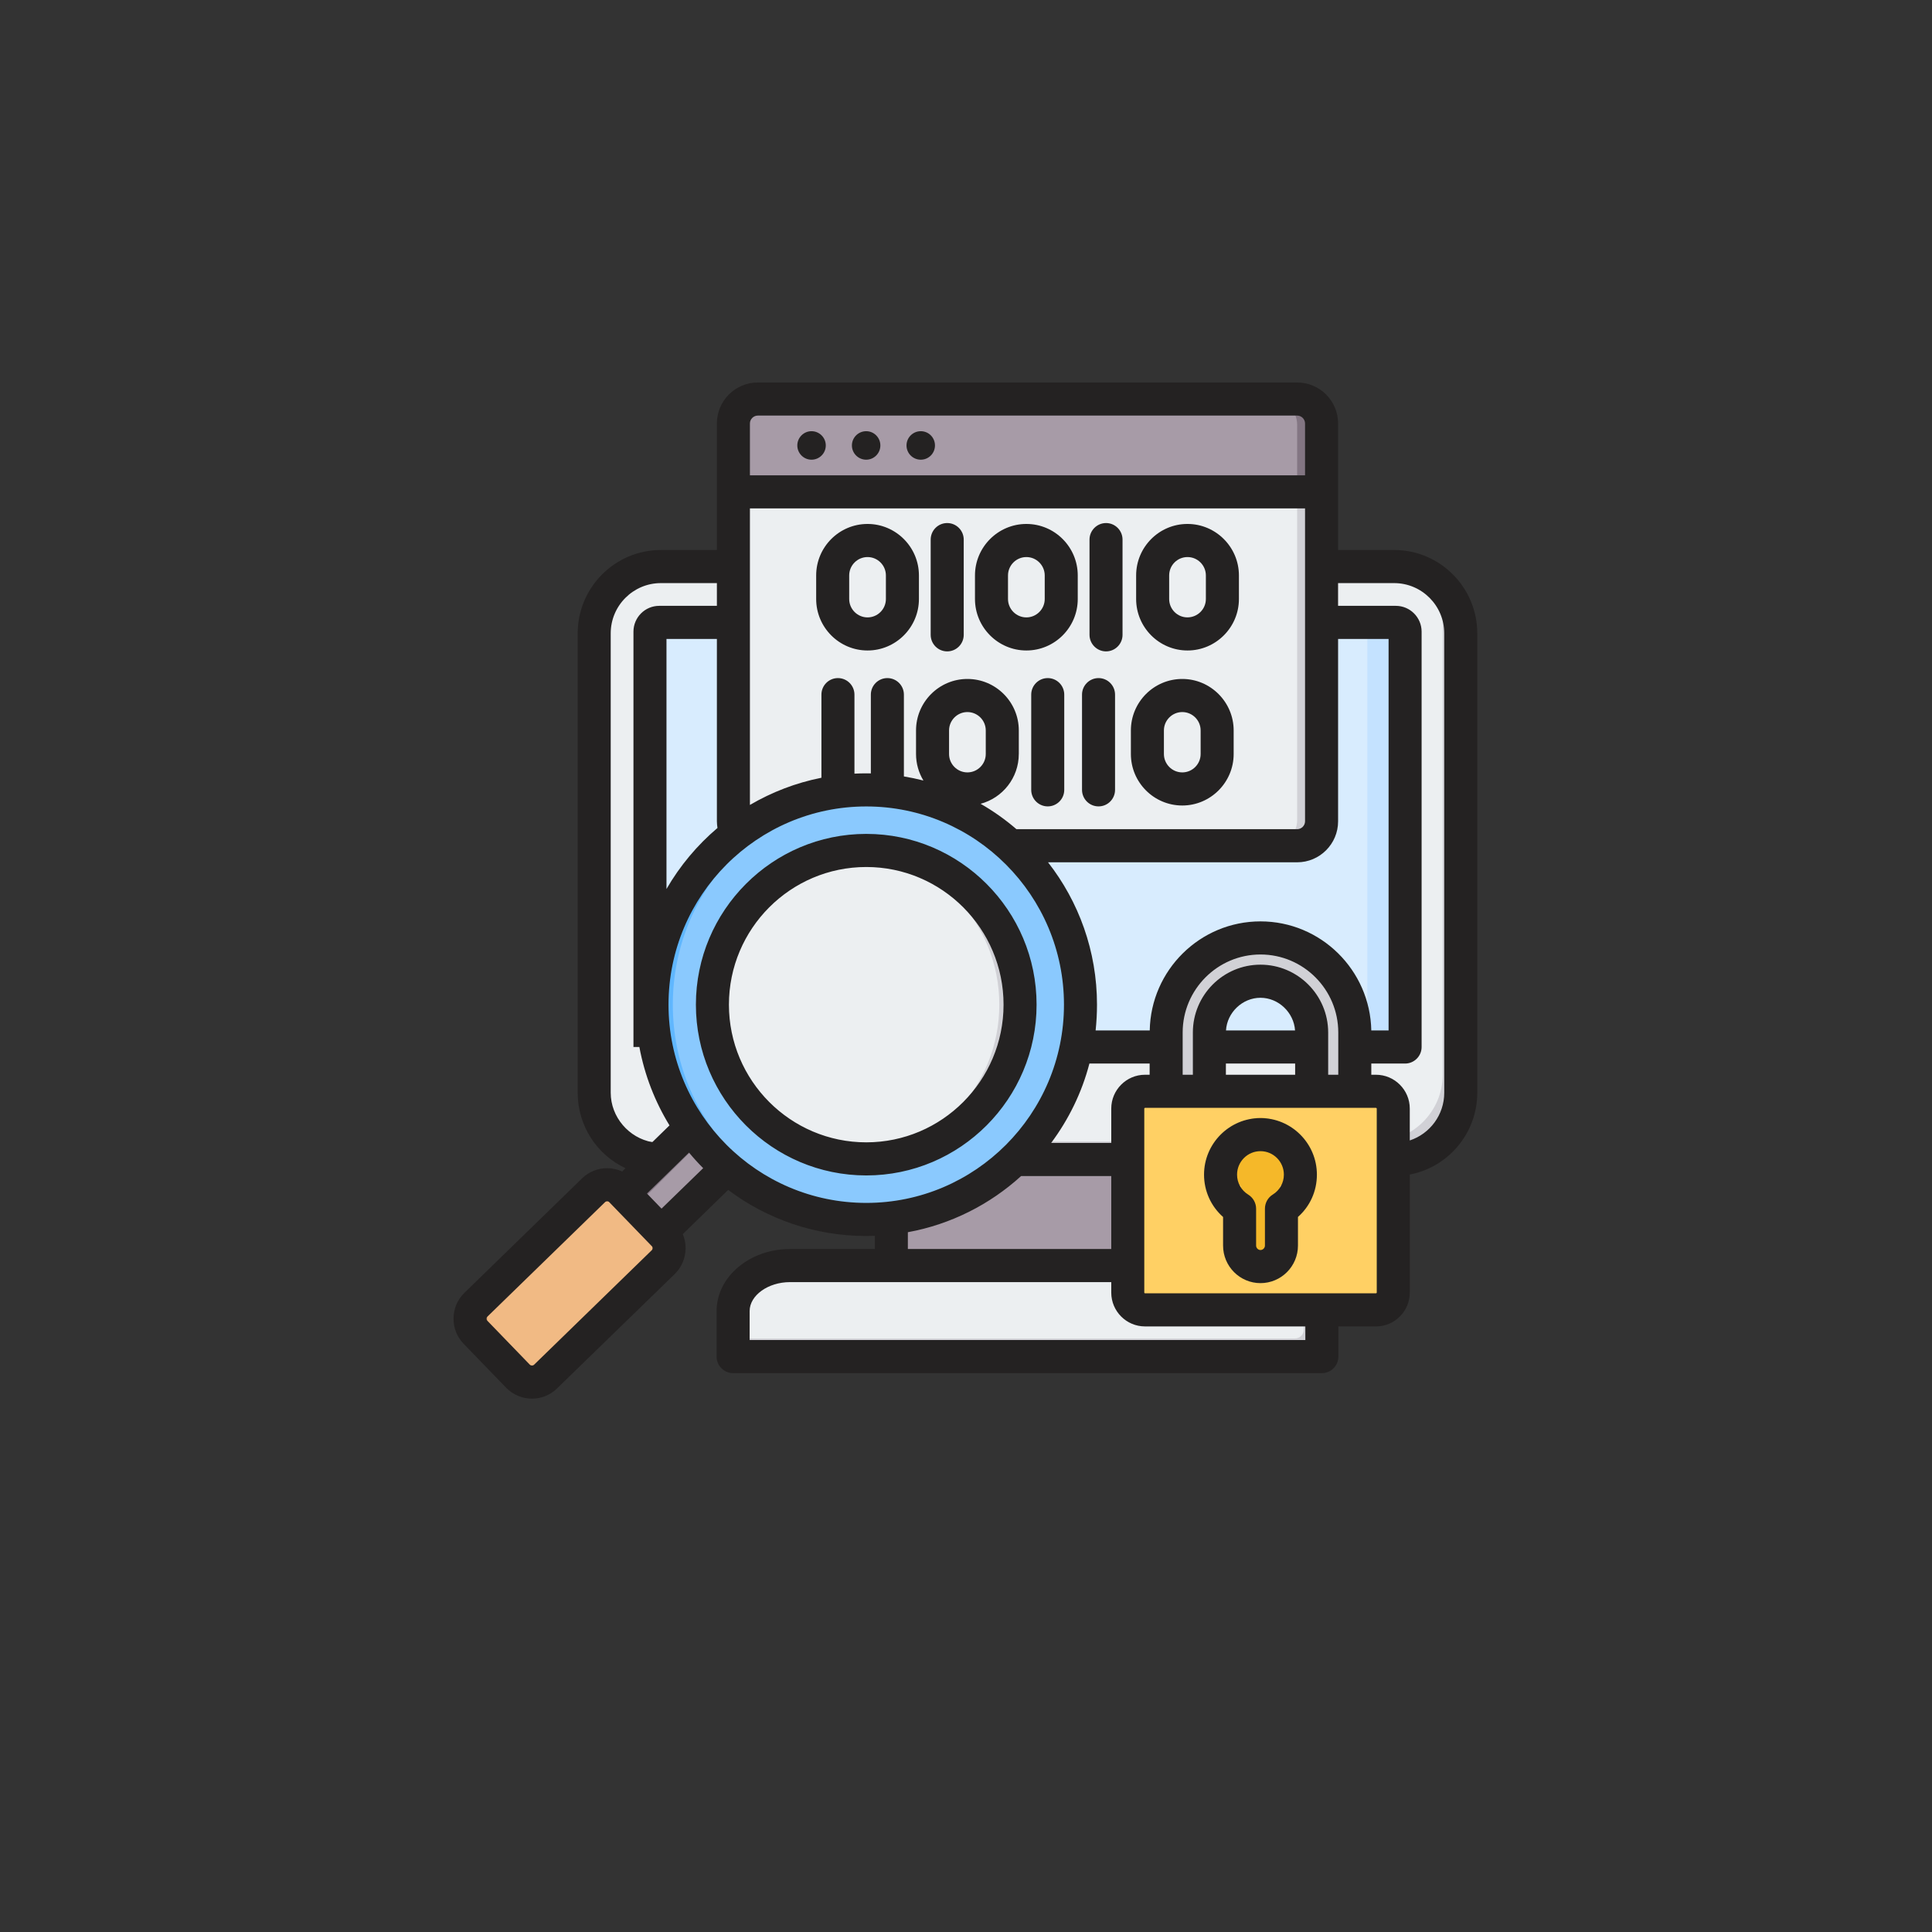 <svg xmlns="http://www.w3.org/2000/svg" xmlns:xlink="http://www.w3.org/1999/xlink" width="500" zoomAndPan="magnify" viewBox="0 0 375 375" height="500" preserveAspectRatio="xMidYMid meet" version="1.2"><rect x="0" y="0" width="375" height="375" fill="#333333" stroke="none"/><defs><clipPath id="ef52b41fef"><path d="M 88 74.215 L 286.742 74.215 L 286.742 271.465 L 88 271.465 Z M 88 74.215 "/></clipPath></defs><g id="d9d9060f67"><path style=" stroke:none;fill-rule:evenodd;fill:#a79ba7;fill-opacity:1;" d="M 173.012 219.676 L 225.871 219.676 L 225.871 251.035 L 173.012 251.035 Z M 173.012 219.676 "/><path style=" stroke:none;fill-rule:evenodd;fill:#837683;fill-opacity:1;" d="M 221.312 219.676 L 225.871 219.676 L 225.871 251.035 L 221.312 251.035 Z M 221.312 219.676 "/><path style=" stroke:none;fill-rule:evenodd;fill:#eceff1;fill-opacity:1;" d="M 144.059 263.312 L 254.824 263.312 C 255.793 263.312 256.578 262.523 256.578 261.555 L 256.578 254.48 C 256.578 249.625 251.617 245.648 245.551 245.648 L 153.332 245.648 C 147.266 245.648 142.305 249.625 142.305 254.48 L 142.305 261.555 C 142.305 262.523 143.09 263.312 144.059 263.312 Z M 144.059 263.312 "/><path style=" stroke:none;fill-rule:evenodd;fill:#d1d1d6;fill-opacity:1;" d="M 144.059 263.312 L 254.824 263.312 C 255.793 263.312 256.578 262.523 256.578 261.555 L 256.578 254.48 C 256.578 251.594 254.824 249.02 252.129 247.406 C 252.734 248.496 253.074 249.703 253.074 250.969 L 253.074 258.043 C 253.074 259.012 252.289 259.801 251.32 259.801 L 142.305 259.801 L 142.305 261.555 C 142.305 262.523 143.09 263.312 144.059 263.312 Z M 144.059 263.312 "/><path style=" stroke:none;fill-rule:evenodd;fill:#eceff1;fill-opacity:1;" d="M 128.277 109.969 L 270.605 109.969 C 277.715 109.969 283.535 115.801 283.535 122.93 L 283.535 212.098 C 283.535 219.227 277.719 225.059 270.605 225.059 L 128.277 225.059 C 121.164 225.059 115.348 219.227 115.348 212.098 L 115.348 122.93 C 115.348 115.801 121.164 109.969 128.277 109.969 Z M 128.277 109.969 "/><path style=" stroke:none;fill-rule:evenodd;fill:#d1d1d6;fill-opacity:1;" d="M 277.816 112.188 C 281.262 114.523 283.535 118.473 283.535 122.93 L 283.535 212.098 C 283.535 219.227 277.719 225.059 270.605 225.059 L 128.277 225.059 C 123.832 225.059 119.891 222.777 117.562 219.328 C 119.625 220.727 122.109 221.547 124.773 221.547 L 267.102 221.547 C 274.211 221.547 280.031 215.715 280.031 208.586 L 280.031 119.418 C 280.031 116.746 279.215 114.258 277.816 112.188 Z M 277.816 112.188 "/><path style=" stroke:none;fill-rule:evenodd;fill:#d8ecfe;fill-opacity:1;" d="M 127.953 120.809 L 270.93 120.809 C 271.918 120.809 272.723 121.617 272.723 122.605 L 272.723 203.227 L 126.16 203.227 L 126.16 122.605 C 126.16 121.617 126.965 120.809 127.953 120.809 Z M 127.953 120.809 "/><path style=" stroke:none;fill-rule:evenodd;fill:#c4e2ff;fill-opacity:1;" d="M 265.402 120.809 L 270.93 120.809 C 271.918 120.809 272.723 121.617 272.723 122.605 L 272.723 203.227 L 265.402 203.227 Z M 265.402 120.809 "/><path style=" stroke:none;fill-rule:evenodd;fill:#eceff1;fill-opacity:1;" d="M 147.332 77.457 L 251.551 77.457 C 254.281 77.457 256.52 79.695 256.52 82.434 L 256.52 159.184 C 256.52 161.922 254.281 164.16 251.551 164.16 L 147.332 164.16 C 144.602 164.16 142.367 161.922 142.367 159.184 L 142.367 82.434 C 142.363 79.695 144.602 77.457 147.332 77.457 Z M 147.332 77.457 "/><path style=" stroke:none;fill-rule:evenodd;fill:#d1d1d6;fill-opacity:1;" d="M 246.812 77.457 L 251.551 77.457 C 254.281 77.457 256.516 79.695 256.516 82.434 L 256.516 159.184 C 256.516 161.922 254.281 164.16 251.551 164.16 L 246.812 164.16 C 249.543 164.16 251.777 161.922 251.777 159.184 L 251.777 82.434 C 251.777 79.695 249.543 77.457 246.812 77.457 Z M 246.812 77.457 "/><path style=" stroke:none;fill-rule:evenodd;fill:#a79ba7;fill-opacity:1;" d="M 147.332 77.457 L 251.551 77.457 C 254.281 77.457 256.516 79.695 256.516 82.434 L 256.516 95.234 L 142.363 95.234 L 142.363 82.434 C 142.363 79.695 144.602 77.457 147.332 77.457 Z M 147.332 77.457 "/><path style=" stroke:none;fill-rule:evenodd;fill:#837683;fill-opacity:1;" d="M 246.812 77.457 L 251.551 77.457 C 254.281 77.457 256.516 79.695 256.516 82.434 L 256.516 95.234 L 251.777 95.234 L 251.777 82.434 C 251.777 79.695 249.543 77.457 246.812 77.457 Z M 246.812 77.457 "/><path style=" stroke:none;fill-rule:evenodd;fill:#a79ba7;fill-opacity:1;" d="M 136.98 215.996 C 138.996 218.879 141.371 221.496 144.035 223.785 L 124.848 242.641 L 117.539 235.094 Z M 136.98 215.996 "/><path style=" stroke:none;fill-rule:evenodd;fill:#837683;fill-opacity:1;" d="M 136.848 215.863 C 137.227 217.105 137.93 218.051 138.938 218.672 L 119.875 237.656 L 117.539 235.094 Z M 136.848 215.863 "/><path style=" stroke:none;fill-rule:evenodd;fill:#f1ba84;fill-opacity:1;" d="M 100.547 267.117 L 92.301 258.598 C 90.852 257.102 90.887 254.691 92.379 253.242 L 115.219 231.027 C 116.711 229.574 119.117 229.609 120.562 231.105 L 128.809 239.625 C 130.258 241.121 130.219 243.531 128.727 244.984 L 105.891 267.199 C 104.398 268.648 101.992 268.613 100.547 267.117 Z M 100.547 267.117 "/><path style=" stroke:none;fill-rule:evenodd;fill:#e3a76f;fill-opacity:1;" d="M 118.598 231.027 L 95.758 253.242 C 94.266 254.691 94.23 257.102 95.68 258.598 L 103.922 267.117 C 104.227 267.43 104.574 267.684 104.949 267.867 C 103.512 268.582 101.715 268.328 100.547 267.117 L 92.301 258.598 C 90.852 257.102 90.887 254.691 92.379 253.238 L 115.219 231.027 C 116.395 229.879 118.145 229.66 119.539 230.355 C 119.199 230.523 118.883 230.75 118.598 231.027 Z M 118.598 231.027 "/><path style=" stroke:none;fill-rule:nonzero;fill:#8ac9fe;fill-opacity:1;" d="M 209.727 195.008 C 209.727 196.375 209.66 197.734 209.527 199.094 C 209.395 200.453 209.195 201.801 208.93 203.141 C 208.664 204.48 208.332 205.805 207.938 207.109 C 207.543 208.418 207.086 209.699 206.562 210.961 C 206.043 212.223 205.461 213.457 204.816 214.66 C 204.176 215.863 203.477 217.035 202.719 218.168 C 201.965 219.305 201.152 220.398 200.289 221.453 C 199.426 222.512 198.512 223.52 197.547 224.484 C 196.586 225.453 195.578 226.367 194.523 227.234 C 193.473 228.102 192.379 228.91 191.246 229.672 C 190.113 230.43 188.945 231.129 187.746 231.773 C 186.543 232.418 185.316 233 184.059 233.523 C 182.797 234.047 181.516 234.504 180.215 234.902 C 178.91 235.297 177.59 235.629 176.254 235.895 C 174.918 236.16 173.574 236.363 172.219 236.496 C 170.863 236.629 169.504 236.695 168.141 236.695 C 166.781 236.695 165.422 236.629 164.066 236.496 C 162.711 236.363 161.363 236.16 160.031 235.895 C 158.695 235.629 157.375 235.297 156.07 234.902 C 154.766 234.504 153.488 234.047 152.227 233.523 C 150.969 233 149.738 232.418 148.539 231.773 C 147.336 231.129 146.172 230.43 145.039 229.672 C 143.906 228.91 142.812 228.102 141.762 227.234 C 140.707 226.367 139.699 225.453 138.738 224.484 C 137.773 223.52 136.859 222.512 135.996 221.453 C 135.133 220.398 134.32 219.305 133.566 218.168 C 132.809 217.035 132.109 215.863 131.465 214.66 C 130.824 213.457 130.242 212.223 129.723 210.961 C 129.199 209.699 128.742 208.418 128.348 207.109 C 127.953 205.805 127.621 204.48 127.355 203.141 C 127.09 201.801 126.891 200.453 126.758 199.094 C 126.625 197.734 126.555 196.375 126.555 195.008 C 126.555 193.645 126.625 192.281 126.758 190.922 C 126.891 189.562 127.09 188.215 127.355 186.875 C 127.621 185.539 127.953 184.215 128.348 182.906 C 128.742 181.602 129.199 180.316 129.723 179.055 C 130.242 177.793 130.824 176.562 131.465 175.359 C 132.109 174.152 132.809 172.984 133.566 171.848 C 134.32 170.715 135.133 169.617 135.996 168.562 C 136.859 167.508 137.773 166.496 138.738 165.531 C 139.699 164.566 140.707 163.652 141.762 162.785 C 142.812 161.918 143.906 161.105 145.039 160.348 C 146.172 159.59 147.336 158.887 148.539 158.246 C 149.738 157.602 150.969 157.02 152.227 156.496 C 153.488 155.973 154.766 155.512 156.07 155.117 C 157.375 154.719 158.695 154.391 160.031 154.121 C 161.363 153.855 162.711 153.656 164.066 153.523 C 165.422 153.391 166.781 153.32 168.141 153.32 C 169.504 153.32 170.863 153.391 172.219 153.523 C 173.574 153.656 174.918 153.855 176.254 154.121 C 177.59 154.391 178.91 154.719 180.215 155.117 C 181.516 155.512 182.797 155.973 184.059 156.496 C 185.316 157.02 186.543 157.602 187.746 158.246 C 188.945 158.887 190.113 159.59 191.246 160.348 C 192.379 161.105 193.473 161.918 194.523 162.785 C 195.578 163.652 196.586 164.566 197.547 165.531 C 198.512 166.496 199.426 167.508 200.289 168.562 C 201.152 169.617 201.965 170.715 202.719 171.848 C 203.477 172.984 204.176 174.152 204.816 175.359 C 205.461 176.562 206.043 177.793 206.562 179.055 C 207.086 180.316 207.543 181.602 207.938 182.906 C 208.332 184.215 208.664 185.539 208.93 186.875 C 209.195 188.215 209.395 189.562 209.527 190.922 C 209.66 192.281 209.727 193.645 209.727 195.008 Z M 209.727 195.008 "/><path style=" stroke:none;fill-rule:evenodd;fill:#60b7ff;fill-opacity:1;" d="M 168.141 153.32 C 145.176 153.32 126.555 171.984 126.555 195.008 C 126.555 218.031 145.176 236.695 168.141 236.695 C 168.82 236.695 169.492 236.68 170.16 236.645 C 148.133 235.59 130.594 217.352 130.594 195.008 C 130.594 172.664 148.133 154.426 170.16 153.371 C 169.492 153.34 168.82 153.32 168.141 153.32 Z M 168.141 153.32 "/><path style=" stroke:none;fill-rule:nonzero;fill:#eceff1;fill-opacity:1;" d="M 198.004 195.008 C 198.004 195.988 197.957 196.969 197.859 197.941 C 197.766 198.918 197.621 199.887 197.43 200.848 C 197.238 201.809 197 202.762 196.719 203.699 C 196.434 204.637 196.105 205.559 195.73 206.465 C 195.355 207.371 194.938 208.254 194.477 209.121 C 194.016 209.984 193.516 210.824 192.973 211.641 C 192.43 212.453 191.848 213.242 191.227 214 C 190.605 214.758 189.949 215.48 189.258 216.176 C 188.566 216.867 187.844 217.527 187.086 218.148 C 186.332 218.77 185.547 219.352 184.734 219.898 C 183.918 220.441 183.082 220.945 182.219 221.41 C 181.355 221.871 180.473 222.289 179.57 222.664 C 178.668 223.039 177.746 223.371 176.812 223.652 C 175.875 223.938 174.926 224.176 173.969 224.367 C 173.008 224.559 172.043 224.703 171.07 224.797 C 170.098 224.895 169.121 224.941 168.141 224.941 C 167.164 224.941 166.188 224.895 165.215 224.797 C 164.242 224.703 163.277 224.559 162.316 224.367 C 161.359 224.176 160.41 223.938 159.473 223.652 C 158.539 223.371 157.617 223.039 156.715 222.664 C 155.812 222.289 154.93 221.871 154.066 221.41 C 153.203 220.945 152.367 220.441 151.551 219.898 C 150.738 219.352 149.953 218.77 149.199 218.148 C 148.441 217.527 147.719 216.867 147.027 216.176 C 146.336 215.48 145.68 214.758 145.059 214 C 144.438 213.242 143.855 212.453 143.312 211.641 C 142.77 210.824 142.27 209.984 141.809 209.121 C 141.348 208.254 140.93 207.371 140.555 206.465 C 140.18 205.559 139.852 204.637 139.566 203.699 C 139.281 202.762 139.047 201.809 138.855 200.848 C 138.664 199.887 138.52 198.918 138.426 197.941 C 138.328 196.969 138.281 195.988 138.281 195.008 C 138.281 194.027 138.328 193.051 138.426 192.074 C 138.52 191.098 138.664 190.129 138.855 189.168 C 139.047 188.207 139.281 187.258 139.566 186.32 C 139.852 185.383 140.18 184.461 140.555 183.555 C 140.93 182.648 141.348 181.762 141.809 180.898 C 142.27 180.035 142.77 179.195 143.312 178.379 C 143.855 177.562 144.438 176.777 145.059 176.02 C 145.68 175.262 146.336 174.535 147.027 173.844 C 147.719 173.148 148.441 172.492 149.199 171.871 C 149.953 171.246 150.738 170.664 151.551 170.121 C 152.367 169.574 153.203 169.07 154.066 168.609 C 154.93 168.148 155.812 167.73 156.715 167.355 C 157.617 166.977 158.539 166.648 159.473 166.363 C 160.41 166.078 161.359 165.84 162.316 165.648 C 163.277 165.461 164.242 165.316 165.215 165.219 C 166.188 165.125 167.164 165.074 168.141 165.074 C 169.121 165.074 170.098 165.125 171.07 165.219 C 172.043 165.316 173.008 165.461 173.969 165.648 C 174.926 165.84 175.875 166.078 176.812 166.363 C 177.746 166.648 178.668 166.977 179.57 167.355 C 180.473 167.73 181.355 168.148 182.219 168.609 C 183.082 169.07 183.918 169.574 184.734 170.121 C 185.547 170.664 186.332 171.246 187.086 171.871 C 187.844 172.492 188.566 173.148 189.258 173.844 C 189.949 174.535 190.605 175.262 191.227 176.02 C 191.848 176.777 192.43 177.562 192.973 178.379 C 193.516 179.195 194.016 180.035 194.477 180.898 C 194.938 181.762 195.355 182.648 195.73 183.555 C 196.105 184.461 196.434 185.383 196.719 186.32 C 197 187.258 197.238 188.207 197.43 189.168 C 197.621 190.129 197.766 191.098 197.859 192.074 C 197.957 193.051 198.004 194.027 198.004 195.008 Z M 198.004 195.008 "/><path style=" stroke:none;fill-rule:evenodd;fill:#d1d1d6;fill-opacity:1;" d="M 168.141 165.074 C 167.465 165.074 166.789 165.102 166.125 165.145 C 181.676 166.184 193.965 179.156 193.965 195.008 C 193.965 210.859 181.676 223.832 166.125 224.871 C 166.793 224.918 167.465 224.941 168.141 224.941 C 184.633 224.941 198.004 211.543 198.004 195.008 C 198.004 178.477 184.633 165.074 168.141 165.074 Z M 168.141 165.074 "/><path style=" stroke:none;fill-rule:evenodd;fill:#d1d1d6;fill-opacity:1;" d="M 264.766 222.891 L 255.562 221.918 L 255.562 202.207 C 255.562 196.215 250.641 191.281 244.664 191.281 C 238.684 191.281 233.762 196.215 233.762 202.207 L 233.762 222.891 L 224.559 220.441 L 224.559 202.207 C 224.559 191.121 233.602 182.055 244.664 182.055 C 255.723 182.055 264.766 191.121 264.766 202.207 Z M 264.766 222.891 "/><path style=" stroke:none;fill-rule:evenodd;fill:#ffd064;fill-opacity:1;" d="M 220.051 212.465 L 269.277 212.465 C 271.301 212.465 272.949 213.949 272.949 215.77 L 272.949 250.945 C 272.949 252.766 271.301 254.25 269.277 254.25 L 220.051 254.25 C 218.027 254.25 216.375 252.766 216.375 250.945 L 216.375 215.77 C 216.375 213.949 218.027 212.465 220.051 212.465 Z M 220.051 212.465 "/><path style=" stroke:none;fill-rule:evenodd;fill:#ffc338;fill-opacity:1;" d="M 265.195 212.465 L 269.277 212.465 C 271.301 212.465 272.949 213.949 272.949 215.77 L 272.949 250.945 C 272.949 252.766 271.301 254.25 269.277 254.25 L 265.195 254.25 C 267.219 254.25 268.867 252.766 268.867 250.945 L 268.867 215.77 C 268.867 213.949 267.219 212.465 265.195 212.465 Z M 265.195 212.465 "/><path style=" stroke:none;fill-rule:evenodd;fill:#f5b829;fill-opacity:1;" d="M 244.664 216.965 C 248.613 216.965 251.82 220.176 251.82 224.137 C 251.82 226.719 250.457 228.98 248.418 230.246 L 248.418 241.188 C 248.418 243.258 246.727 244.953 244.664 244.953 C 242.598 244.953 240.91 243.258 240.91 241.188 L 240.91 230.246 C 238.867 228.98 237.508 226.719 237.508 224.137 C 237.508 220.176 240.711 216.965 244.664 216.965 Z M 244.664 216.965 "/><g clip-rule="nonzero" clip-path="url(#ef52b41fef)"><path style=" stroke:none;fill-rule:evenodd;fill:#242222;fill-opacity:1;" d="M 168.145 221.727 C 153.441 221.727 141.484 209.738 141.484 195.004 C 141.484 180.27 153.441 168.285 168.145 168.285 C 182.832 168.285 194.789 180.27 194.789 195.004 C 194.789 209.738 182.832 221.727 168.145 221.727 Z M 168.145 161.859 C 149.914 161.859 135.074 176.727 135.074 195.004 C 135.074 213.281 149.914 228.152 168.145 228.152 C 186.379 228.152 201.199 213.281 201.199 195.004 C 201.199 176.73 186.379 161.859 168.145 161.859 Z M 225.914 141.785 C 225.914 139.812 227.52 138.211 229.48 138.211 C 231.441 138.211 233.043 139.812 233.043 141.785 L 233.043 146.352 C 233.043 148.32 231.441 149.922 229.48 149.922 C 227.52 149.922 225.914 148.32 225.914 146.352 Z M 229.48 156.348 C 234.965 156.348 239.453 151.863 239.453 146.352 L 239.453 141.785 C 239.453 136.27 234.965 131.785 229.48 131.785 C 223.973 131.785 219.504 136.273 219.504 141.785 L 219.504 146.352 C 219.504 151.863 223.973 156.348 229.48 156.348 Z M 210.02 153.309 L 210.02 134.828 C 210.02 133.055 211.453 131.617 213.227 131.617 C 215 131.617 216.43 133.055 216.43 134.828 L 216.43 153.309 C 216.43 155.082 215 156.52 213.227 156.52 C 211.453 156.52 210.02 155.082 210.02 153.309 Z M 206.57 134.828 L 206.57 153.309 C 206.57 155.082 205.137 156.52 203.367 156.52 C 201.594 156.52 200.16 155.082 200.16 153.309 L 200.16 134.828 C 200.16 133.055 201.594 131.617 203.367 131.617 C 205.137 131.617 206.57 133.055 206.57 134.828 Z M 226.934 111.695 C 226.934 109.727 228.516 108.125 230.496 108.125 C 232.457 108.125 234.059 109.727 234.059 111.695 L 234.059 116.266 C 234.059 118.23 232.457 119.832 230.477 119.832 C 228.516 119.832 226.934 118.23 226.934 116.266 Z M 230.496 126.258 C 235.984 126.258 240.473 121.773 240.473 116.266 L 240.473 111.695 C 240.473 106.184 235.984 101.699 230.496 101.699 L 230.477 101.699 C 224.992 101.699 220.523 106.184 220.523 111.695 L 220.523 116.266 C 220.523 121.773 224.992 126.258 230.496 126.258 Z M 195.652 116.266 L 195.652 111.695 C 195.652 109.727 197.258 108.125 199.219 108.125 C 201.18 108.125 202.781 109.727 202.781 111.695 L 202.781 116.266 C 202.781 118.23 201.18 119.836 199.219 119.836 C 197.258 119.836 195.652 118.23 195.652 116.266 Z M 209.191 116.266 L 209.191 111.695 C 209.191 106.184 204.723 101.699 199.219 101.699 C 193.73 101.699 189.242 106.184 189.242 111.695 L 189.242 116.266 C 189.242 121.773 193.73 126.258 199.219 126.258 C 204.723 126.258 209.191 121.773 209.191 116.266 Z M 211.473 123.219 L 211.473 104.738 C 211.473 102.965 212.926 101.523 214.68 101.523 C 216.449 101.523 217.883 102.965 217.883 104.738 L 217.883 123.219 C 217.883 124.992 216.449 126.434 214.68 126.434 C 212.926 126.434 211.473 124.992 211.473 123.219 Z M 171.953 116.266 C 171.953 118.23 170.352 119.836 168.391 119.836 C 166.43 119.836 164.828 118.23 164.828 116.266 L 164.828 111.695 C 164.828 109.727 166.43 108.125 168.391 108.125 C 170.352 108.125 171.953 109.727 171.953 111.695 Z M 168.391 101.699 C 162.887 101.699 158.418 106.184 158.418 111.695 L 158.418 116.266 C 158.418 121.773 162.887 126.258 168.391 126.258 C 173.879 126.258 178.363 121.773 178.363 116.266 L 178.363 111.695 C 178.363 106.184 173.879 101.699 168.391 101.699 Z M 187.059 104.738 L 187.059 123.219 C 187.059 124.992 185.625 126.434 183.852 126.434 C 182.078 126.434 180.645 124.992 180.645 123.219 L 180.645 104.738 C 180.645 102.965 182.078 101.523 183.852 101.523 C 185.625 101.523 187.059 102.965 187.059 104.738 Z M 175.953 86.461 C 175.953 84.934 177.195 83.695 178.723 83.695 C 180.25 83.695 181.477 84.934 181.477 86.461 C 181.477 87.988 180.25 89.227 178.723 89.227 C 177.195 89.227 175.953 87.988 175.953 86.461 Z M 165.355 86.461 C 165.355 84.934 166.602 83.695 168.129 83.695 C 169.637 83.695 170.879 84.934 170.879 86.461 C 170.879 87.988 169.637 89.227 168.129 89.227 C 166.602 89.227 165.355 87.988 165.355 86.461 Z M 154.758 86.461 C 154.758 84.934 156.004 83.695 157.512 83.695 C 159.039 83.695 160.285 84.934 160.285 86.461 C 160.285 87.988 159.039 89.227 157.512 89.227 C 156.004 89.227 154.758 87.988 154.758 86.461 Z M 247.031 231.871 C 246.09 232.457 245.523 233.492 245.523 234.605 L 245.523 241.766 C 245.523 242.234 245.129 242.629 244.656 242.629 C 244.203 242.629 243.809 242.234 243.809 241.766 L 243.809 234.605 C 243.809 233.492 243.223 232.457 242.281 231.875 C 240.922 231.035 240.113 229.586 240.113 227.996 C 240.113 225.484 242.148 223.441 244.656 223.441 C 247.164 223.441 249.199 225.484 249.199 227.996 C 249.199 229.586 248.391 231.035 247.031 231.871 Z M 244.656 217.016 C 238.621 217.016 233.703 221.945 233.703 227.996 C 233.703 231.188 235.059 234.145 237.398 236.215 L 237.398 241.766 C 237.398 245.789 240.66 249.055 244.656 249.055 C 248.672 249.055 251.934 245.789 251.934 241.766 L 251.934 236.207 C 254.273 234.145 255.609 231.188 255.609 227.996 C 255.609 221.945 250.691 217.016 244.656 217.016 Z M 280.328 212.094 C 280.328 216.414 277.52 220.082 273.637 221.359 L 273.637 215.176 C 273.637 211.559 270.695 208.609 267.074 208.609 L 266.168 208.609 L 266.168 206.434 L 272.73 206.434 C 274.484 206.434 275.934 204.996 275.934 203.223 L 275.934 122.605 C 275.934 119.844 273.691 117.594 270.938 117.594 L 259.719 117.594 L 259.719 113.18 L 270.598 113.18 C 275.973 113.18 280.328 117.555 280.328 122.93 Z M 267.227 250.891 L 267.227 215.176 C 267.227 215.105 267.148 215.035 267.074 215.035 L 222.238 215.035 C 222.184 215.035 222.105 215.105 222.105 215.176 L 222.105 250.891 C 222.105 250.965 222.184 251.031 222.238 251.031 L 267.074 251.031 C 267.148 251.031 267.227 250.965 267.227 250.891 Z M 253.367 260.098 L 145.504 260.098 L 145.504 254.477 C 145.504 251.434 149.086 248.859 153.328 248.859 L 215.695 248.859 L 215.695 250.891 C 215.695 254.516 218.637 257.457 222.238 257.457 L 253.367 257.457 Z M 176.215 239.172 C 184.586 237.645 192.148 233.77 198.199 228.27 L 215.695 228.27 L 215.695 242.434 L 176.215 242.434 Z M 129.758 195.004 C 129.758 216.223 146.973 233.484 168.145 233.484 C 189.301 233.484 206.516 216.223 206.516 195.004 C 206.516 173.793 189.301 156.531 168.145 156.531 C 146.973 156.531 129.758 173.793 129.758 195.004 Z M 126.496 242.676 L 103.664 264.891 C 103.438 265.105 103.062 265.102 102.836 264.879 L 94.598 256.359 C 94.465 256.223 94.445 256.059 94.445 255.953 C 94.445 255.84 94.465 255.68 94.613 255.547 L 117.449 233.328 C 117.578 233.199 117.77 233.172 117.863 233.172 C 117.977 233.172 118.125 233.203 118.258 233.34 L 126.496 241.859 C 126.648 242 126.668 242.16 126.668 242.27 C 126.668 242.383 126.629 242.543 126.496 242.676 Z M 125.574 231.66 L 133.738 223.715 C 134.605 224.762 135.527 225.777 136.488 226.738 L 128.402 234.594 Z M 118.539 212.094 L 118.539 122.93 C 118.539 117.555 122.914 113.18 128.27 113.18 L 139.148 113.18 L 139.148 117.594 L 127.949 117.594 C 125.195 117.594 122.953 119.844 122.953 122.605 L 122.953 203.223 L 124.102 203.223 C 125.121 208.707 127.137 213.844 129.949 218.438 L 126.609 221.695 C 122.066 220.883 118.539 216.824 118.539 212.094 Z M 147.086 80.664 C 146.258 80.664 145.559 81.363 145.559 82.188 L 145.559 92.258 L 253.309 92.258 L 253.309 82.188 C 253.309 81.363 252.613 80.664 251.785 80.664 Z M 139.262 160.707 C 135.32 164.051 131.965 168.055 129.363 172.555 L 129.363 124.02 L 139.148 124.02 L 139.148 159.422 C 139.148 159.855 139.203 160.285 139.262 160.707 Z M 197.746 146.352 C 197.746 150.977 194.598 154.879 190.336 156.016 C 192.809 157.434 195.145 159.09 197.293 160.945 L 251.785 160.945 C 252.613 160.945 253.309 160.246 253.309 159.422 L 253.309 98.684 L 145.559 98.684 L 145.559 156.238 C 149.801 153.754 154.477 151.945 159.438 150.961 L 159.438 134.828 C 159.438 133.055 160.867 131.617 162.641 131.617 C 164.414 131.617 165.848 133.055 165.848 134.828 L 165.848 150.164 C 166.602 150.125 167.375 150.105 168.148 150.105 C 168.449 150.105 168.73 150.109 169.031 150.117 L 169.031 134.828 C 169.031 133.055 170.465 131.617 172.238 131.617 C 174.012 131.617 175.445 133.055 175.445 134.828 L 175.445 150.703 C 176.727 150.918 177.988 151.184 179.234 151.5 C 178.328 149.992 177.801 148.234 177.801 146.352 L 177.801 141.785 C 177.801 136.27 182.27 131.785 187.773 131.785 C 193.281 131.785 197.75 136.27 197.75 141.785 L 197.75 146.352 Z M 184.211 146.352 L 184.211 141.785 C 184.211 139.812 185.812 138.211 187.773 138.211 C 189.734 138.211 191.336 139.812 191.336 141.785 L 191.336 146.352 C 191.336 148.32 189.734 149.922 187.773 149.922 C 185.812 149.922 184.211 148.32 184.211 146.352 Z M 215.695 215.176 L 215.695 221.844 L 204.027 221.844 C 207.418 217.293 209.984 212.082 211.453 206.434 L 223.145 206.434 L 223.145 208.609 L 222.238 208.609 C 218.637 208.609 215.695 211.559 215.695 215.176 Z M 237.965 200.008 C 238.172 196.535 241.148 193.668 244.656 193.668 C 248.164 193.668 251.141 196.535 251.367 200.008 Z M 237.945 206.434 L 251.387 206.434 L 251.387 208.609 L 237.945 208.609 Z M 257.797 208.609 L 259.758 208.609 L 259.758 200.406 C 259.758 192.059 252.992 185.266 244.656 185.266 C 236.344 185.266 229.555 192.059 229.555 200.406 L 229.555 208.609 L 231.535 208.609 L 231.535 200.406 C 231.535 193.145 237.418 187.242 244.656 187.242 C 251.895 187.242 257.797 193.145 257.797 200.406 Z M 266.168 200.008 L 269.523 200.008 L 269.523 124.02 L 259.723 124.02 L 259.723 159.422 C 259.723 163.805 256.156 167.371 251.785 167.371 L 203.422 167.371 C 209.379 174.996 212.926 184.594 212.926 195.004 C 212.926 196.695 212.832 198.367 212.66 200.008 L 223.164 200.008 C 223.371 188.301 232.93 178.84 244.656 178.84 C 256.383 178.84 265.941 188.301 266.168 200.008 Z M 270.602 106.754 L 259.723 106.754 L 259.723 82.188 C 259.723 77.805 256.156 74.242 251.785 74.242 L 147.086 74.242 C 142.711 74.242 139.148 77.805 139.148 82.188 L 139.148 106.754 L 128.27 106.754 C 119.371 106.754 112.129 114.012 112.129 122.93 L 112.129 212.094 C 112.129 218.578 115.902 224.164 121.406 226.742 L 120.766 227.383 C 119.879 226.984 118.938 226.762 117.957 226.746 C 116.09 226.715 114.316 227.418 112.98 228.719 L 90.148 250.934 C 88.809 252.23 88.055 253.98 88.035 255.855 C 87.996 257.727 88.695 259.496 89.996 260.836 L 98.234 269.352 C 99.613 270.766 101.441 271.477 103.25 271.477 C 105.004 271.477 106.777 270.82 108.113 269.5 L 130.965 247.289 C 132.285 245.988 133.039 244.242 133.078 242.367 C 133.098 241.379 132.887 240.422 132.531 239.539 L 141.336 230.965 C 148.82 236.578 158.098 239.906 168.145 239.906 C 168.691 239.906 169.258 239.891 169.805 239.871 L 169.805 242.434 L 153.328 242.434 C 145.484 242.434 139.09 247.84 139.09 254.477 L 139.09 263.309 C 139.09 265.082 140.523 266.523 142.297 266.523 L 256.574 266.523 C 258.344 266.523 259.777 265.082 259.777 263.309 L 259.777 257.457 L 267.074 257.457 C 270.695 257.457 273.637 254.512 273.637 250.891 L 273.637 227.98 C 281.082 226.559 286.738 219.977 286.738 212.094 L 286.738 122.93 C 286.738 114.012 279.5 106.754 270.602 106.754 Z M 270.602 106.754 "/></g></g></svg>